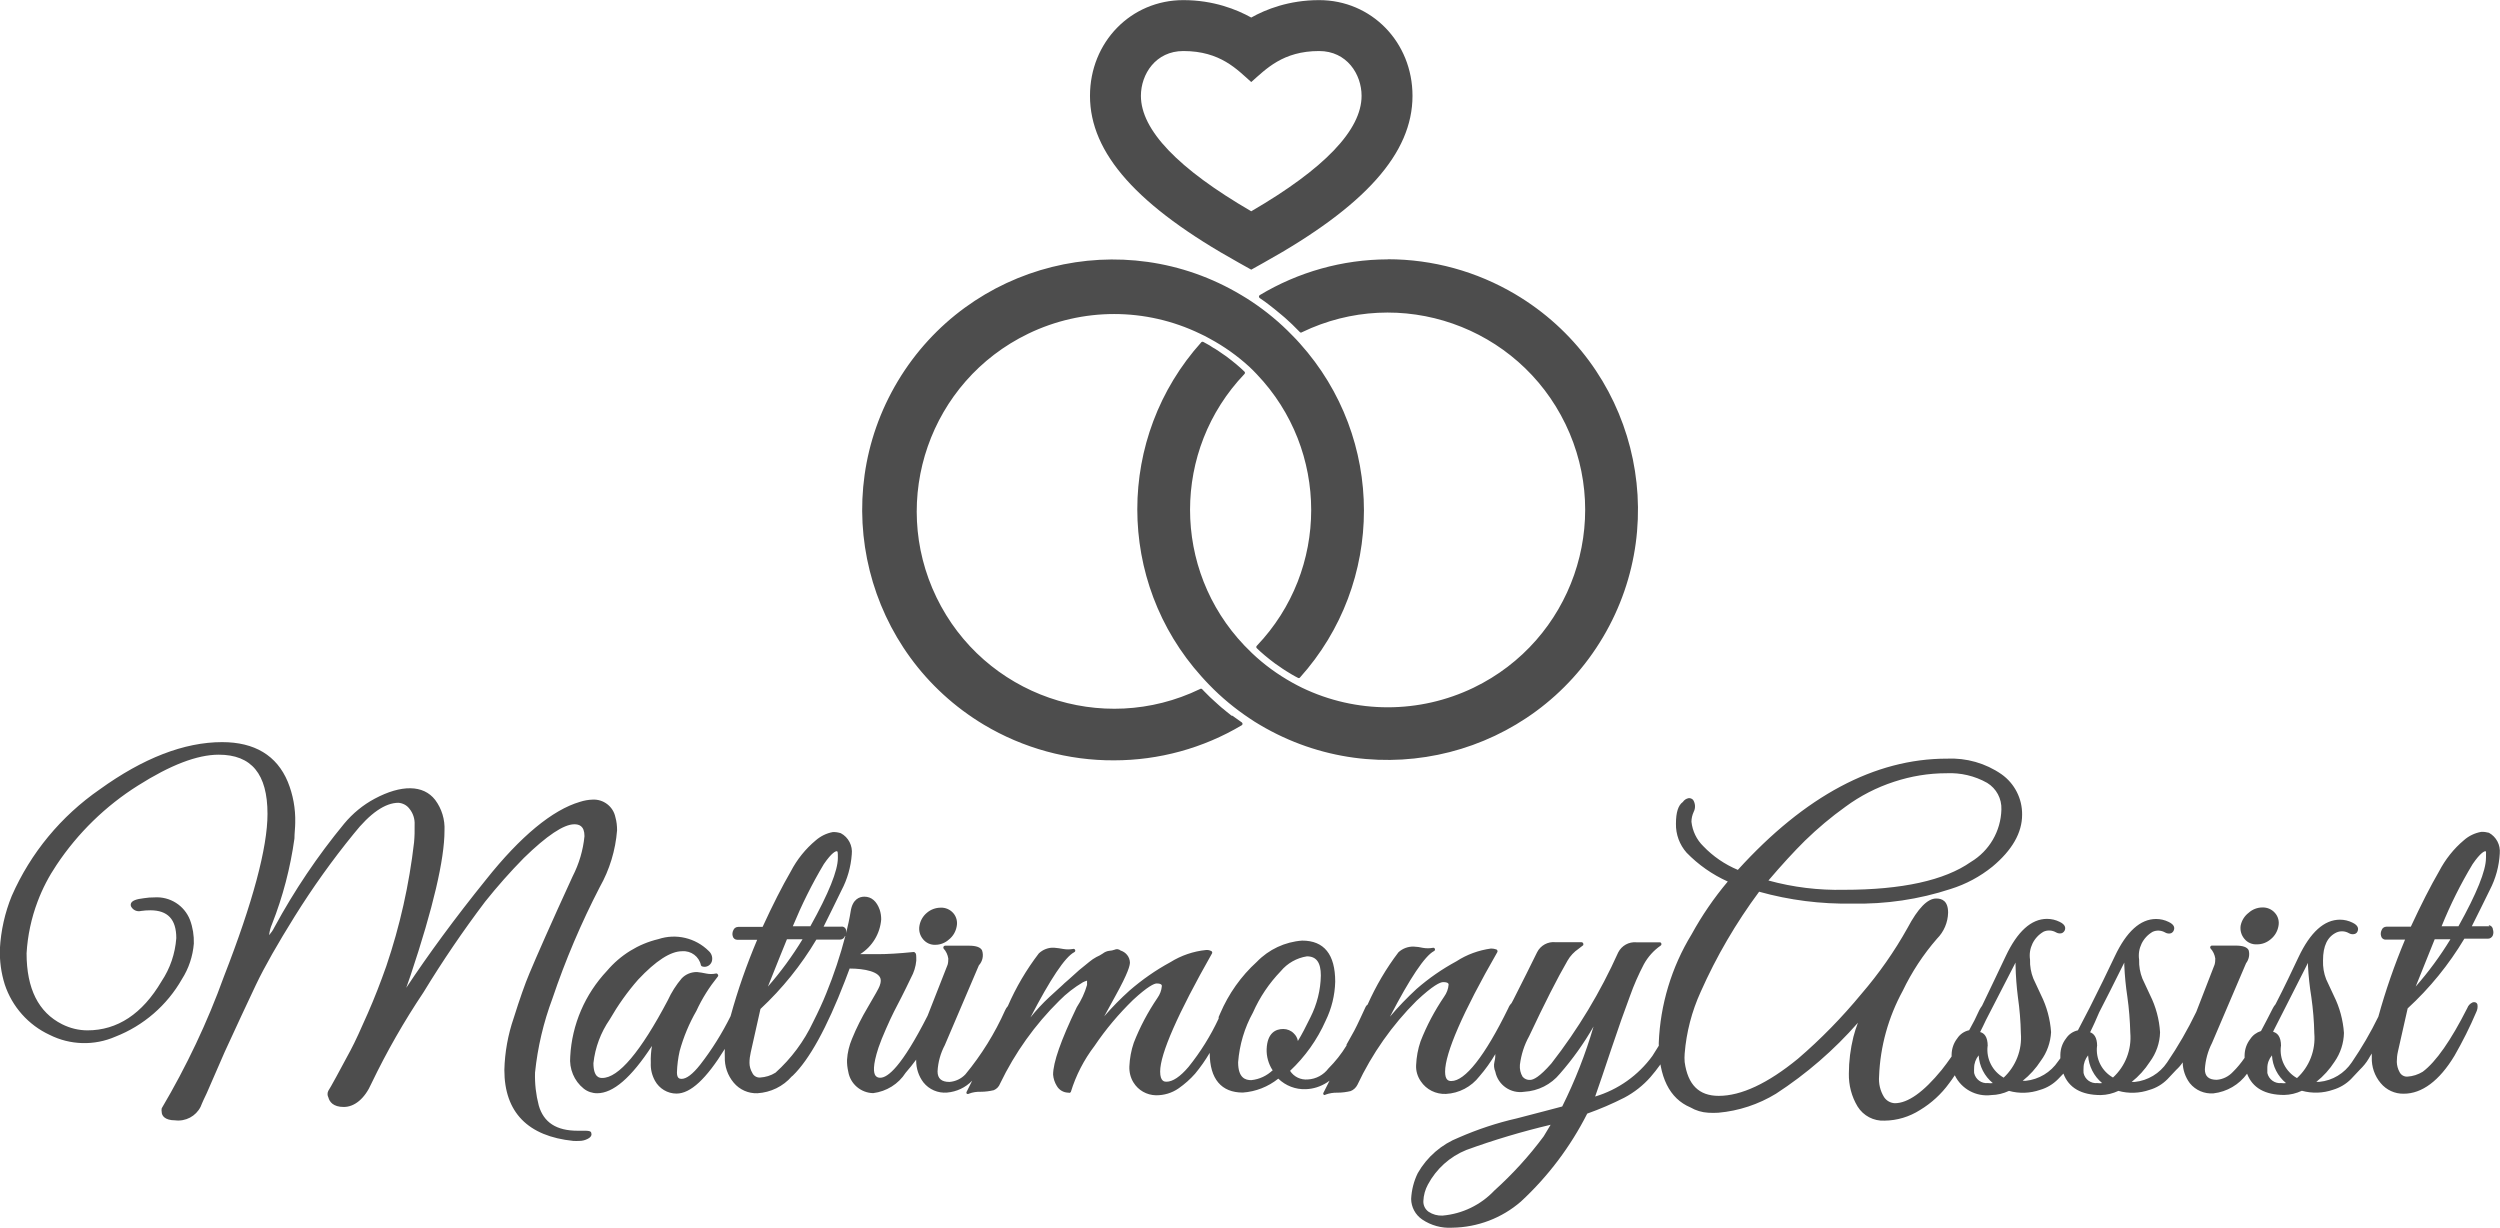 <?xml version="1.0" encoding="UTF-8"?>
<svg id="Layer_2" data-name="Layer 2" xmlns="http://www.w3.org/2000/svg" viewBox="0 0 220.92 108.49">
  <defs>
    <style>
      .cls-1 {
        fill: #4d4d4d;
      }
    </style>
  </defs>
  <g id="Layer_1-2" data-name="Layer 1">
    <g id="Layer_2-2" data-name="Layer 2">
      <g id="logo">
        <path class="cls-1" d="M81.91,80.66c-.35,.29-.58,.69-.66,1.14-.08,.43,.04,.87,.32,1.2,.27,.33,.67,.51,1.09,.49,.45,0,.89-.18,1.22-.49,.35-.28,.58-.69,.66-1.13,.09-.42-.02-.86-.3-1.18-.28-.32-.69-.5-1.11-.48-.45,0-.88,.16-1.22,.45Z"/>
        <path class="cls-1" d="M199.46,83.45c.45,0,.88-.17,1.22-.47,.35-.29,.58-.69,.66-1.13,.09-.42-.02-.86-.31-1.18-.28-.32-.68-.49-1.1-.48-.45,0-.89,.17-1.22,.47-.37,.28-.62,.69-.71,1.14-.06,.42,.06,.84,.33,1.16,.27,.34,.7,.52,1.13,.49Z"/>
        <path class="cls-1" d="M51.66,99.92h-.62c-1.87,0-3-.73-3.43-2.23-.25-.95-.36-1.93-.33-2.91,.23-2.24,.75-4.44,1.54-6.55,1.14-3.38,2.54-6.67,4.18-9.84,.87-1.54,1.39-3.25,1.53-5.02,0-.39-.04-.78-.15-1.16-.19-.94-1.05-1.6-2.01-1.55-.38,.01-.76,.08-1.13,.2-2.41,.71-5.23,3.02-8.29,6.87-2.76,3.42-5.11,6.63-7.05,9.56l.39-1.12c1.98-5.93,2.99-10.22,2.99-12.77,.05-.97-.24-1.93-.82-2.71-1.05-1.36-3.01-1.36-5.35-.11-1.03,.55-1.94,1.3-2.69,2.2-2.35,2.85-4.41,5.91-6.17,9.16-.12,.25-.28,.48-.46,.69v-.06c.04-.31,.12-.62,.25-.91,.96-2.43,1.62-4.97,1.98-7.56,0-.47,.07-.95,.07-1.41,.03-1.23-.19-2.46-.66-3.61-.97-2.32-2.93-3.5-5.8-3.5-3.35,0-6.98,1.41-10.82,4.18-3.41,2.36-6.1,5.61-7.77,9.41-.61,1.49-.96,3.07-1.05,4.68-.03,1.06,.11,2.12,.43,3.14,.65,1.97,2.09,3.59,3.97,4.46,1.81,.91,3.94,.97,5.8,.16,2.49-.97,4.57-2.77,5.89-5.09,.6-.94,.96-2.02,1.05-3.14,.02-.71-.09-1.42-.34-2.09-.5-1.28-1.77-2.08-3.14-1.99-.31,0-.62,.02-.92,.07-.7,.08-1.05,.22-1.15,.45-.05,.12-.03,.26,.05,.36,.18,.27,.51,.4,.83,.32,.27-.04,.54-.06,.82-.06,1.55,0,2.3,.8,2.3,2.46-.1,1.36-.54,2.67-1.3,3.81-1.7,2.89-3.91,4.34-6.55,4.34-.78,0-1.54-.19-2.24-.54-2.09-1.05-3.14-3.14-3.14-6.27,.09-1.56,.42-3.1,.97-4.56,.43-1.15,1-2.24,1.68-3.25,1.88-2.82,4.33-5.21,7.19-7.01,2.86-1.81,5.23-2.73,7.14-2.73,2.9,0,4.31,1.71,4.31,5.23,0,2.99-1.3,7.83-3.85,14.37-1.46,4.05-3.31,7.94-5.5,11.65h0c-.02,.11-.02,.22,0,.32,0,.33,.28,.74,1.18,.74,.93,.12,1.84-.36,2.26-1.2,.07-.19,.17-.4,.27-.63s.21-.42,.27-.57l1.59-3.65c1.05-2.28,1.97-4.27,2.75-5.91s1.94-3.66,3.42-6.04c1.59-2.55,3.33-4.99,5.23-7.32,1.44-1.82,2.78-2.74,3.95-2.74,.38,.03,.73,.21,.96,.51,.33,.4,.5,.91,.47,1.43,.01,.52,0,1.05-.05,1.57-.43,3.72-1.25,7.38-2.45,10.92-.5,1.42-1.05,2.84-1.64,4.18s-1.1,2.48-1.53,3.28-.85,1.57-1.24,2.3-.64,1.14-.71,1.25c-.1,.19-.1,.41,0,.6,.1,.38,.42,.84,1.36,.84s1.85-.72,2.45-2.09c1.34-2.79,2.88-5.48,4.6-8.05,1.68-2.76,3.49-5.42,5.44-8,1.07-1.34,2.21-2.63,3.42-3.86,2.03-1.98,3.53-2.98,4.46-2.98,.39,0,.9,.11,.9,1.05-.12,1.24-.48,2.45-1.05,3.56-1.92,4.18-3.21,7.12-3.82,8.58-.38,.9-.85,2.23-1.38,3.92-.51,1.48-.79,3.03-.83,4.6,0,3.75,2.09,5.86,6.09,6.27,.18,.01,.36,.01,.54,0,.25,0,.49-.06,.71-.17,.37-.18,.39-.39,.34-.53,0-.22-.48-.2-.63-.2Zm97.41-11.29c-.08-.04-.17-.04-.25,0-.15,.04-.29,.21-.44,.5-.7,1.44-1.49,2.84-2.36,4.18-1.25,1.72-3.03,2.98-5.06,3.59,.34-.96,.8-2.32,1.42-4.18s1.21-3.51,1.66-4.71c.34-.96,.75-1.89,1.22-2.79,.36-.66,.87-1.23,1.49-1.66,.06-.04,.08-.11,.06-.18-.02-.07-.08-.12-.16-.11h-2.04c-.67-.06-1.3,.29-1.61,.89-1.57,3.5-3.55,6.79-5.91,9.82-1.05,1.2-1.59,1.45-1.88,1.45-.25,.02-.5-.09-.66-.28-.19-.31-.27-.68-.24-1.05,.11-.89,.38-1.75,.82-2.54,1.35-2.87,2.49-5.12,3.39-6.67,.24-.42,.58-.78,.98-1.05,.22-.16,.33-.26,.4-.31,.03-.05,.03-.12,0-.18-.03-.06-.08-.09-.15-.09h-2.3c-.67-.07-1.32,.29-1.62,.89-.55,1.14-1.26,2.53-2.09,4.18l-.17,.32c-.12,.12-.22,.27-.28,.43-2.09,4.28-3.83,6.45-5.04,6.45-.26,0-.55-.09-.55-.83,0-1.63,1.55-5.23,4.62-10.57,.02-.04,.02-.09,0-.14-.02-.04-.05-.08-.09-.09-.15-.05-.31-.08-.47-.08-1.09,.15-2.14,.53-3.06,1.13-1.26,.68-2.44,1.5-3.52,2.44-.83,.77-1.62,1.58-2.35,2.45,1.77-3.41,3.07-5.35,3.88-5.79,.08-.03,.12-.12,.09-.2s-.12-.12-.2-.09h0c-.28,.05-.57,.05-.86,0-.26-.06-.53-.1-.8-.11-.5-.02-.99,.16-1.36,.5-1.09,1.43-2,2.99-2.73,4.63-.07,.04-.13,.11-.17,.19l-.44,.95c-.24,.52-.43,.91-.57,1.17l-.68,1.22v.08c-.45,.74-.99,1.42-1.6,2.03-.43,.57-1.09,.93-1.81,.97-.63,.06-1.24-.23-1.58-.76,1.33-1.25,2.4-2.75,3.14-4.42,.53-1.08,.82-2.26,.85-3.46,0-2.41-.98-3.63-2.92-3.63-1.52,.11-2.95,.78-4.01,1.88-1.39,1.26-2.49,2.82-3.23,4.55l-.14,.32v.14c-.71,1.52-1.6,2.95-2.66,4.27-.74,.87-1.4,1.31-1.95,1.31-.16,0-.56,0-.56-.9,0-1.56,1.55-5.09,4.59-10.45,.02-.04,.02-.08,0-.11,0-.04-.04-.08-.08-.09-.14-.07-.29-.1-.44-.09-1.12,.11-2.21,.48-3.17,1.08-1.29,.7-2.49,1.54-3.6,2.5-.79,.71-1.54,1.47-2.24,2.28l.97-1.77c1.16-2.09,1.3-2.73,1.3-2.99-.02-.49-.35-.9-.82-1.05-.15-.13-.37-.16-.55-.07-.14,.05-.28,.08-.43,.09-.22,.02-.43,.11-.61,.25-.18,.12-.36,.22-.55,.3-.22,.12-.43,.26-.62,.42l-.59,.48c-.22,.17-.42,.34-.62,.53l-.6,.54-.39,.34-.2,.19-1.15,1.05c-.6,.56-1.15,1.15-1.66,1.79,1.76-3.39,3.05-5.33,3.86-5.76,.08-.03,.12-.12,.09-.2s-.12-.12-.2-.09c-.28,.05-.57,.05-.86,0-.27-.05-.53-.09-.8-.11-.5-.03-.99,.16-1.35,.5-1.1,1.44-2.02,3-2.74,4.66-.1,.11-.18,.23-.24,.37-.91,2.04-2.09,3.94-3.51,5.66-.37,.39-.87,.63-1.41,.67-.69,0-1.05-.29-1.05-.93,.04-.81,.26-1.6,.64-2.32l3.01-7.05c.33-.36,.44-.87,.28-1.33-.14-.27-.51-.41-1.17-.41h-2.09c-.06,0-.11,.03-.14,.08-.03,.05-.03,.12,0,.17,.23,.25,.37,.56,.42,.89,0,.18-.01,.37-.06,.54l-1.77,4.51c-2.3,4.53-3.53,5.48-4.18,5.48-.16,.01-.32-.05-.42-.18-.18-.24-.27-.87,.26-2.48,.17-.49,.39-1.05,.66-1.65s.49-1.11,.71-1.53,.44-.86,.68-1.32,.52-1.05,.82-1.67c.26-.47,.42-.98,.47-1.52,0-.48,0-.62-.1-.69-.03-.05-.09-.08-.15-.07-1.26,.13-2.33,.19-3.14,.19h-1.57c1.07-.67,1.76-1.81,1.86-3.07,0-.29-.04-.57-.13-.85-.27-.76-.73-1.16-1.36-1.16-.44,0-1.05,.23-1.21,1.31-.1,.63-.24,1.26-.4,1.91,.01-.08,.01-.17,0-.25-.03-.21-.23-.36-.44-.32h-1.55c.51-1.05,1.05-2.09,1.58-3.21,.52-.98,.83-2.07,.91-3.18,.09-.76-.29-1.51-.97-1.87-.23-.07-.46-.11-.7-.1-.56,.1-1.08,.36-1.51,.73-.91,.76-1.66,1.69-2.21,2.75-.76,1.31-1.6,2.96-2.49,4.9h-2.16c-.19,0-.37,.12-.43,.3-.08,.16-.1,.35-.05,.52,.04,.19,.21,.32,.4,.32h1.76c-.93,2.2-1.72,4.45-2.35,6.75-.75,1.51-1.64,2.94-2.68,4.28-.67,.85-1.22,1.26-1.65,1.26-.2,0-.41-.06-.41-.57,.02-.64,.1-1.27,.24-1.89,.34-1.24,.84-2.44,1.48-3.55,.5-1.09,1.14-2.1,1.89-3.03,.05-.05,.05-.13,0-.19-.03-.06-.1-.1-.17-.08-.28,.06-.57,.06-.86,0-.27-.06-.53-.1-.8-.13-.51-.01-1.01,.19-1.36,.56-.5,.59-.91,1.24-1.23,1.94-2.4,4.55-4.35,6.86-5.79,6.86-.2,0-.78,0-.78-1.31,.15-1.39,.65-2.71,1.44-3.86,.72-1.25,1.56-2.44,2.51-3.52,1.56-1.66,2.86-2.51,3.89-2.51,.79-.06,1.5,.47,1.66,1.24,.02,.06,.07,.1,.13,.11,.34,.1,.69-.08,.82-.41,.12-.34,.01-.72-.26-.96-1.17-1.16-2.89-1.57-4.45-1.05-1.77,.42-3.36,1.41-4.54,2.8-1.94,2.06-3.1,4.74-3.25,7.57-.1,1.09,.34,2.16,1.19,2.84,.34,.27,.76,.41,1.19,.41,1.41,0,3-1.36,4.84-4.18-.08,.49-.12,.99-.1,1.49-.03,.55,.1,1.1,.37,1.59,.38,.69,1.11,1.13,1.9,1.13,1.24,0,2.63-1.29,4.27-3.95-.01,.23-.01,.47,0,.7-.03,.84,.25,1.65,.79,2.29,.52,.62,1.29,.96,2.09,.93,1.17-.07,2.27-.6,3.04-1.49l.08-.06c1.47-1.42,3.02-4.24,4.61-8.36l.42-1.11c1.28,0,2.75,.27,2.75,1.05,0,.17-.04,.34-.1,.49-.06,.18-.42,.82-1.05,1.89-.53,.89-1,1.82-1.39,2.78-.25,.59-.4,1.22-.44,1.86-.01,.35,.03,.7,.11,1.05,.18,1.07,1.11,1.87,2.2,1.89,1.18-.15,2.23-.8,2.87-1.8,.34-.4,.66-.78,.93-1.16v.08c0,.7,.22,1.38,.64,1.93,.5,.63,1.29,.97,2.09,.9,.84-.07,1.63-.44,2.22-1.05-.19,.39-.36,.71-.48,.96-.04,.06-.04,.13,0,.19,.06,.04,.13,.04,.19,0,.33-.13,.69-.18,1.05-.17,.39,0,.77-.05,1.15-.14,.26-.11,.46-.32,.56-.59,1.31-2.72,3.08-5.2,5.23-7.32,.62-.63,1.33-1.18,2.09-1.63,.11-.06,.23-.1,.36-.14v.38c-.2,.7-.51,1.36-.91,1.97-1.41,2.94-2.09,4.89-2.09,5.96,.03,.35,.14,.69,.32,.98,.21,.38,.61,.61,1.05,.61,.07,.04,.16,0,.2-.07,0,0,0,0,0,0,.45-1.47,1.16-2.84,2.09-4.06,.99-1.47,2.13-2.82,3.4-4.06,1.31-1.21,1.88-1.46,2.09-1.46,.46,0,.46,.17,.46,.23-.03,.38-.17,.74-.39,1.05-.84,1.24-1.55,2.57-2.09,3.96-.23,.67-.36,1.38-.39,2.09-.02,.5,.1,1,.37,1.43,.42,.68,1.16,1.1,1.97,1.12,.72,.01,1.42-.2,2.01-.61,.54-.38,1.03-.81,1.46-1.3,.48-.58,.91-1.19,1.29-1.84,0,2.33,1.05,3.51,2.92,3.51,1.15-.08,2.24-.51,3.14-1.23,.65,.63,1.53,.97,2.44,.93,.66-.02,1.3-.23,1.86-.59l.23-.16-.53,1.05c-.04,.05-.04,.12,0,.18,.05,.05,.13,.05,.18,0h0c.33-.12,.69-.18,1.05-.17,.39,0,.78-.05,1.16-.14,.26-.1,.47-.3,.6-.55,1.3-2.76,3.07-5.28,5.23-7.43,1.46-1.37,2.09-1.65,2.35-1.65,.48,0,.48,.17,.48,.23-.03,.38-.17,.74-.39,1.05-.84,1.24-1.55,2.57-2.09,3.96-.23,.67-.36,1.38-.39,2.09-.03,.51,.12,1.01,.41,1.43,.49,.74,1.34,1.16,2.23,1.12,1.16-.06,2.24-.63,2.95-1.55,.53-.61,1-1.27,1.41-1.97,0,.15,0,.38-.08,.69-.07,.29-.04,.59,.08,.87,.24,1.18,1.37,1.96,2.56,1.77,1.22-.07,2.36-.64,3.14-1.59,1.13-1.29,2.13-2.69,2.98-4.18-.71,2.43-1.64,4.8-2.77,7.07-.65,.18-2.03,.53-4.01,1.05-1.76,.4-3.47,.97-5.12,1.69-1.53,.6-2.81,1.71-3.63,3.14-.35,.71-.55,1.49-.59,2.29,.01,.72,.37,1.4,.97,1.81,.78,.53,1.72,.79,2.67,.73,2.23-.03,4.38-.85,6.06-2.31,2.4-2.22,4.38-4.85,5.86-7.77,1.12-.4,2.22-.87,3.28-1.41,.87-.46,1.66-1.08,2.31-1.82,.6-.69,1.13-1.44,1.6-2.23,.43-.73,.86-1.52,1.26-2.35,.65-1.3,.65-1.45,.65-1.53,0-.18-.1-.35-.26-.44Zm-36.59,5.93c-.52,.5-1.19,.82-1.91,.89-.5,0-1.16-.17-1.16-1.58,.12-1.54,.56-3.04,1.31-4.39,.6-1.36,1.43-2.59,2.46-3.66,.58-.7,1.41-1.17,2.31-1.31,.84,0,1.23,.55,1.23,1.69-.02,1.29-.34,2.55-.92,3.7-.41,.84-.77,1.54-1.11,2.09-.04-.26-.17-.49-.36-.67-.24-.25-.58-.39-.93-.39-.64,0-1.41,.31-1.47,1.78h0c-.02,.65,.16,1.29,.51,1.84h.04Zm-42.42-12.71c.78-1.89,1.69-3.73,2.74-5.49,.72-1.05,1.05-1.14,1.14-1.14s.1,.06,.1,.6c0,1.11-.82,3.14-2.43,6.03h-1.56Zm-2.2,5.33c.83-2.09,1.39-3.47,1.68-4.18h1.38c-.9,1.48-1.92,2.88-3.06,4.18Zm69.18,12.19l-.63,1.05c-1.29,1.74-2.75,3.34-4.36,4.79-1.2,1.27-2.83,2.06-4.58,2.21-.44,.02-.87-.1-1.23-.34-.31-.22-.48-.58-.46-.95,.02-.51,.16-1.01,.4-1.45,.74-1.39,1.94-2.47,3.4-3.06,2.44-.89,4.93-1.63,7.46-2.23Zm-62.34-16.65c-.45,1.72-1.01,3.41-1.68,5.05-.32,.8-.7,1.62-1.17,2.55-.8,1.7-1.93,3.22-3.32,4.47-.41,.26-.88,.4-1.36,.43-.29,.02-.57-.14-.69-.41-.16-.27-.25-.58-.25-.89,0-.31,.04-.62,.11-.92l.86-3.84c1.93-1.8,3.59-3.86,4.94-6.13h2.09c.19,0,.37-.12,.43-.3l.04-.02Zm145.29-.87h-1.56c.52-1.05,1.05-2.09,1.59-3.21,.52-1,.82-2.1,.88-3.22,.07-.75-.3-1.47-.96-1.83-.22-.06-.45-.09-.68-.08-.56,.1-1.09,.35-1.52,.73-.91,.76-1.65,1.7-2.2,2.75-.76,1.31-1.6,2.96-2.5,4.9h-2.16c-.19,0-.36,.12-.42,.3-.08,.16-.1,.35-.05,.52,.04,.19,.2,.33,.4,.32h1.72c-.93,2.22-1.72,4.49-2.36,6.81-.68,1.4-1.47,2.75-2.35,4.04-.65,.97-1.7,1.61-2.86,1.72h-.27c.63-.5,1.17-1.1,1.61-1.78,.52-.75,.81-1.63,.83-2.54-.08-1.14-.38-2.26-.89-3.28-.25-.52-.48-1.05-.68-1.46-.21-.53-.3-1.1-.28-1.67,0-1.29,.39-2.09,1.19-2.47,.36-.16,.77-.13,1.11,.07,.16,.09,.34,.11,.51,.06,.12-.04,.21-.13,.25-.25,.08-.21,.07-.5-.46-.75-.34-.17-.72-.26-1.1-.26-1.4,0-2.62,1.11-3.66,3.3-.59,1.25-1.26,2.67-2.04,4.18-.09,.1-.17,.22-.23,.34-.36,.71-.71,1.39-1.05,2.02-.39,.12-.73,.37-.95,.71-.32,.41-.49,.91-.5,1.43v.23c-.31,.45-.66,.88-1.05,1.26-.37,.39-.87,.64-1.41,.68-.69,0-1.05-.29-1.05-.93,.05-.81,.26-1.6,.63-2.32l3.01-7.05c.25-.33,.34-.75,.23-1.15-.13-.27-.5-.41-1.16-.41h-2.09c-.09,0-.15,.08-.15,.17,0,.03,.01,.06,.03,.08,.23,.25,.37,.56,.42,.89,0,.18-.01,.37-.06,.54l-1.62,4.18c-.75,1.55-1.61,3.05-2.58,4.47-.65,.97-1.7,1.6-2.86,1.72h-.27c.63-.5,1.17-1.1,1.61-1.78,.56-.76,.88-1.67,.9-2.61-.07-1.14-.37-2.26-.88-3.28-.25-.52-.48-1.05-.68-1.46-.21-.53-.31-1.1-.29-1.67-.15-.99,.33-1.97,1.2-2.47,.36-.16,.77-.13,1.11,.07,.16,.09,.34,.11,.51,.06,.11-.05,.2-.14,.24-.25,.09-.21,.08-.5-.45-.75-.34-.17-.72-.26-1.11-.26-1.39,0-2.62,1.11-3.65,3.3-.64,1.36-1.38,2.87-2.21,4.52-.38,.72-.73,1.4-1.05,2.02-.43,.09-.81,.35-1.05,.72-.32,.41-.49,.91-.5,1.43v.32h0c-.07,.1-.14,.2-.2,.27-.65,.97-1.7,1.6-2.86,1.72h-.27c.63-.5,1.17-1.1,1.61-1.78,.54-.73,.85-1.61,.9-2.52-.08-1.14-.38-2.26-.89-3.28-.25-.52-.48-1.05-.68-1.46-.21-.53-.31-1.1-.29-1.67-.15-.99,.33-1.97,1.2-2.47,.36-.16,.77-.13,1.11,.07,.16,.09,.34,.11,.51,.06,.11-.05,.2-.14,.25-.25,.08-.21,.07-.5-.46-.75-.34-.17-.72-.26-1.11-.26-1.39,0-2.62,1.11-3.65,3.3-.61,1.31-1.33,2.78-2.09,4.38-.09,.12-.17,.24-.24,.38-.27,.61-.57,1.2-.9,1.78-.43,.09-.81,.35-1.05,.72-.32,.41-.49,.91-.5,1.43,0,.06,0,.11,0,.17h0c-.3,.44-.6,.83-.88,1.19-1.61,1.97-2.99,2.94-4.14,2.94-.39-.02-.74-.22-.95-.54-.34-.55-.49-1.19-.44-1.83,.1-2.65,.82-5.23,2.09-7.56,.8-1.67,1.82-3.22,3.03-4.61,.61-.61,.96-1.44,.98-2.3,0-1.05-.55-1.25-1.05-1.25-.77,0-1.61,.86-2.54,2.61-1.16,2.08-2.53,4.03-4.08,5.83-1.7,2.06-3.57,3.98-5.6,5.72-2.66,2.18-5.01,3.28-7,3.28-1.74,0-2.73-.97-3.01-2.99-.02-.25-.02-.5,0-.74,.15-1.89,.63-3.74,1.42-5.47,1.39-3.13,3.12-6.09,5.16-8.84,2.68,.75,5.46,1.1,8.24,1.05,2.94,.06,5.88-.37,8.68-1.29,1.35-.42,2.6-1.09,3.7-1.98,1.75-1.46,2.62-3,2.62-4.58,.02-1.42-.66-2.76-1.82-3.58-1.41-.98-3.11-1.46-4.83-1.38-6.37,0-12.54,3.3-18.47,9.83-1.15-.48-2.19-1.19-3.05-2.09-.59-.57-.96-1.34-1.05-2.16,0-.3,.07-.6,.2-.88,.17-.33,.15-.73-.05-1.05-.1-.11-.24-.17-.39-.16-.22,.04-.4,.16-.52,.34-.41,.29-.61,.92-.61,1.92-.02,.94,.32,1.86,.94,2.56,1.04,1.07,2.28,1.94,3.64,2.55-1.22,1.45-2.29,3.01-3.2,4.67-1.77,2.9-2.77,6.21-2.9,9.61,0,2.99,.95,4.9,2.8,5.68,.48,.28,1.02,.44,1.57,.47,.3,.02,.6,.02,.9,0,1.8-.16,3.55-.74,5.09-1.68,2.69-1.75,5.13-3.86,7.24-6.27-.16,.41-.29,.83-.4,1.25-.26,1.06-.4,2.15-.4,3.24-.02,1.02,.24,2.03,.77,2.91,.51,.82,1.42,1.3,2.38,1.25,1.11-.01,2.2-.34,3.14-.94,1.01-.61,1.88-1.41,2.57-2.36,.18-.23,.34-.47,.5-.71,.59,1.22,1.89,1.92,3.23,1.75,.54-.01,1.07-.14,1.56-.37,.9,.25,1.86,.22,2.75-.09,.6-.17,1.14-.5,1.58-.94l.48-.5c.47,1.26,1.58,1.9,3.3,1.9,.54-.01,1.07-.14,1.56-.37,.9,.25,1.86,.22,2.75-.09,.6-.17,1.14-.5,1.58-.94l.78-.83c.22-.2,.41-.42,.57-.66,.01,.66,.23,1.31,.63,1.84,.51,.63,1.29,.96,2.09,.9,1.19-.14,2.27-.77,2.97-1.74,.47,1.25,1.58,1.88,3.28,1.88,.54-.01,1.07-.14,1.56-.37,.91,.25,1.87,.22,2.76-.09,.6-.18,1.14-.5,1.58-.94l.78-.83c.3-.29,.57-.61,.78-.97,.09-.17,.19-.32,.28-.46v.33c-.03,.84,.25,1.65,.79,2.29,.5,.6,1.25,.95,2.04,.93,1.59,0,3.14-1.13,4.48-3.36,.71-1.24,1.36-2.53,1.92-3.85,.1-.2,.14-.42,.11-.64-.01-.09-.07-.17-.15-.21-.1-.04-.21-.04-.3,0-.21,.1-.37,.27-.45,.49-1.44,2.85-2.77,4.76-3.94,5.63-.41,.25-.87,.4-1.35,.43-.29,.02-.57-.14-.7-.41-.15-.27-.23-.58-.24-.89,0-.31,.03-.62,.1-.92l.86-3.81c1.96-1.8,3.64-3.87,5.01-6.16h2.09c.19,0,.36-.12,.43-.3,.06-.17,.06-.35,0-.52-.01-.2-.17-.36-.38-.37Zm-.31-6.03c0,1.11-.82,3.14-2.43,6.03h-1.49c.77-1.9,1.68-3.73,2.74-5.49,.72-1.05,1.05-1.14,1.13-1.14s.05,.1,.05,.64v-.04Zm-3.14,7.18c-.9,1.48-1.93,2.88-3.07,4.18,.84-2.09,1.4-3.47,1.68-4.18h1.39Zm-14.53,12.71c-.14,.02-.27,.02-.41,0-.58,.06-1.11-.32-1.24-.89,0-.15,0-.31,0-.46,0-.4,.15-.79,.41-1.1,.05,.95,.5,1.84,1.24,2.45Zm-.44-3.27c0-.86-.34-1.17-.7-1.26h0l.06-.14c.52-1.05,1.54-3,3.02-5.95v.24c.05,.94,.15,1.87,.3,2.79,.15,1.06,.24,2.12,.26,3.19,.13,1.49-.43,2.95-1.53,3.96-1.01-.57-1.57-1.69-1.42-2.83h0Zm-15.81,3.27c-.14,.02-.27,.02-.41,0-.58,.06-1.11-.32-1.23-.89-.01-.15-.01-.31,0-.46,0-.4,.15-.79,.4-1.1,.06,.95,.51,1.84,1.24,2.45h0Zm-.44-3.27c0-.79-.3-1.11-.62-1.22,.19-.38,.32-.68,.42-.89s.21-.48,.31-.71l.07-.16c.55-1.05,1.29-2.54,2.22-4.4v.24c.04,.93,.13,1.86,.27,2.78,.15,1.05,.23,2.11,.26,3.18,.13,1.49-.43,2.95-1.53,3.96-.99-.56-1.54-1.65-1.41-2.78h0Zm-9.22,3.27c-.14,.02-.28,.02-.42,0-.58,.06-1.1-.32-1.23-.89-.01-.15-.01-.31,0-.46,0-.4,.15-.79,.4-1.1,.06,.96,.51,1.84,1.25,2.45Zm-.45-3.27c0-.84-.32-1.15-.67-1.24,.18-.34,.34-.7,.51-1.05l2.62-5.09c0,.08,0,.16,0,.24,.02,.94,.09,1.89,.21,2.82,.15,1.06,.24,2.12,.26,3.19,.12,1.47-.44,2.91-1.52,3.92-.99-.56-1.55-1.66-1.42-2.79h0Zm-19.37-14.64c1.15-1.35,2.23-2.53,3.22-3.51,1.12-1.09,2.31-2.09,3.58-3,1.3-.96,2.76-1.71,4.3-2.21,1.49-.49,3.04-.75,4.61-.75,1.26-.06,2.51,.23,3.61,.85,.82,.5,1.3,1.4,1.26,2.36-.05,1.9-1.06,3.65-2.7,4.63-2.32,1.63-6.09,2.46-11.2,2.46-2.25,.05-4.5-.22-6.68-.82h0Z"/>
        <path class="cls-1" d="M122.62,22.92c-3.98,.01-7.89,1.11-11.3,3.16-.04,.03-.07,.08-.07,.13,0,.05,.03,.1,.07,.13,.31,.21,.58,.4,.82,.59s.7,.54,1.09,.88l.32,.27,.63,.58,.5,.5,.2,.2c.05,.04,.12,.04,.17,0,8.67-4.19,19.1-.55,23.29,8.12,4.19,8.67,.55,19.1-8.12,23.29-4.79,2.31-10.38,2.31-15.17,0-.27-.13-.55-.28-.86-.45-1.29-.72-2.49-1.59-3.56-2.61l-.66-.66c-6.41-6.72-6.41-17.28,0-24,.06-.06,.06-.15,0-.21-.2-.2-.42-.39-.71-.64s-.59-.47-.9-.71l-.35-.24c-.22-.16-.44-.3-.64-.43-.06-.04-.12-.07-.18-.1-.2-.14-.41-.27-.63-.38l-.2-.11c-.06-.04-.13-.04-.19,0-7.56,8.4-7.56,21.15,0,29.55,.22,.25,.44,.48,.67,.72,1.09,1.13,2.3,2.13,3.61,3,.26,.18,.55,.36,.89,.56,10.51,6.23,24.08,2.76,30.31-7.75s2.76-24.08-7.75-30.31c-3.41-2.02-7.3-3.09-11.26-3.09h0Zm-24.18,44.27c3.97,0,7.88-1.07,11.29-3.1,.04-.02,.07-.07,.07-.12,0-.05-.02-.1-.06-.13l-.83-.59h-.07l-.44-.35h0l-.25-.21-.19-.15-.25-.22-.43-.39-.37-.34-.5-.5-.19-.2c-.05-.04-.13-.04-.18,0-8.67,4.19-19.1,.56-23.29-8.11s-.56-19.1,8.11-23.29c4.8-2.32,10.39-2.32,15.19,0,.27,.12,.56,.27,.86,.44,1.26,.68,2.43,1.51,3.49,2.48,.23,.22,.45,.43,.66,.66,6.41,6.72,6.41,17.28,0,24-.06,.06-.06,.15,0,.21,.2,.2,.43,.4,.71,.64s.58,.47,.9,.71l.35,.24c.22,.16,.43,.3,.64,.43l.18,.11c.19,.12,.39,.24,.63,.37l.21,.11c.05,.04,.13,.04,.18,0,7.56-8.4,7.56-21.15,0-29.55-.21-.24-.44-.48-.67-.71-1.09-1.13-2.3-2.13-3.61-3-.28-.19-.58-.37-.88-.55-10.48-6.28-24.07-2.88-30.36,7.6-6.28,10.48-2.88,24.07,7.6,30.36,3.48,2.08,7.46,3.17,11.51,3.15Zm12.13-43.36l-1.09-.61c-8.98-4.99-13.16-9.68-13.16-14.75,0-4.75,3.62-8.46,8.25-8.46,2.67,0,4.72,.83,6,1.54,1.28-.72,3.33-1.54,6-1.54,4.63,0,8.25,3.72,8.25,8.46,0,5.07-4.18,9.76-13.16,14.75l-1.09,.61Zm-6-19.32c-2.44,0-3.75,2.04-3.75,3.96,0,3.01,3.28,6.44,9.75,10.2,6.47-3.76,9.75-7.19,9.75-10.2,0-1.92-1.31-3.96-3.75-3.96-3.21,0-4.69,1.59-6,2.74-1.24-1.09-2.71-2.74-6-2.74Z"/>
      </g>
    </g>
  </g>
</svg>
